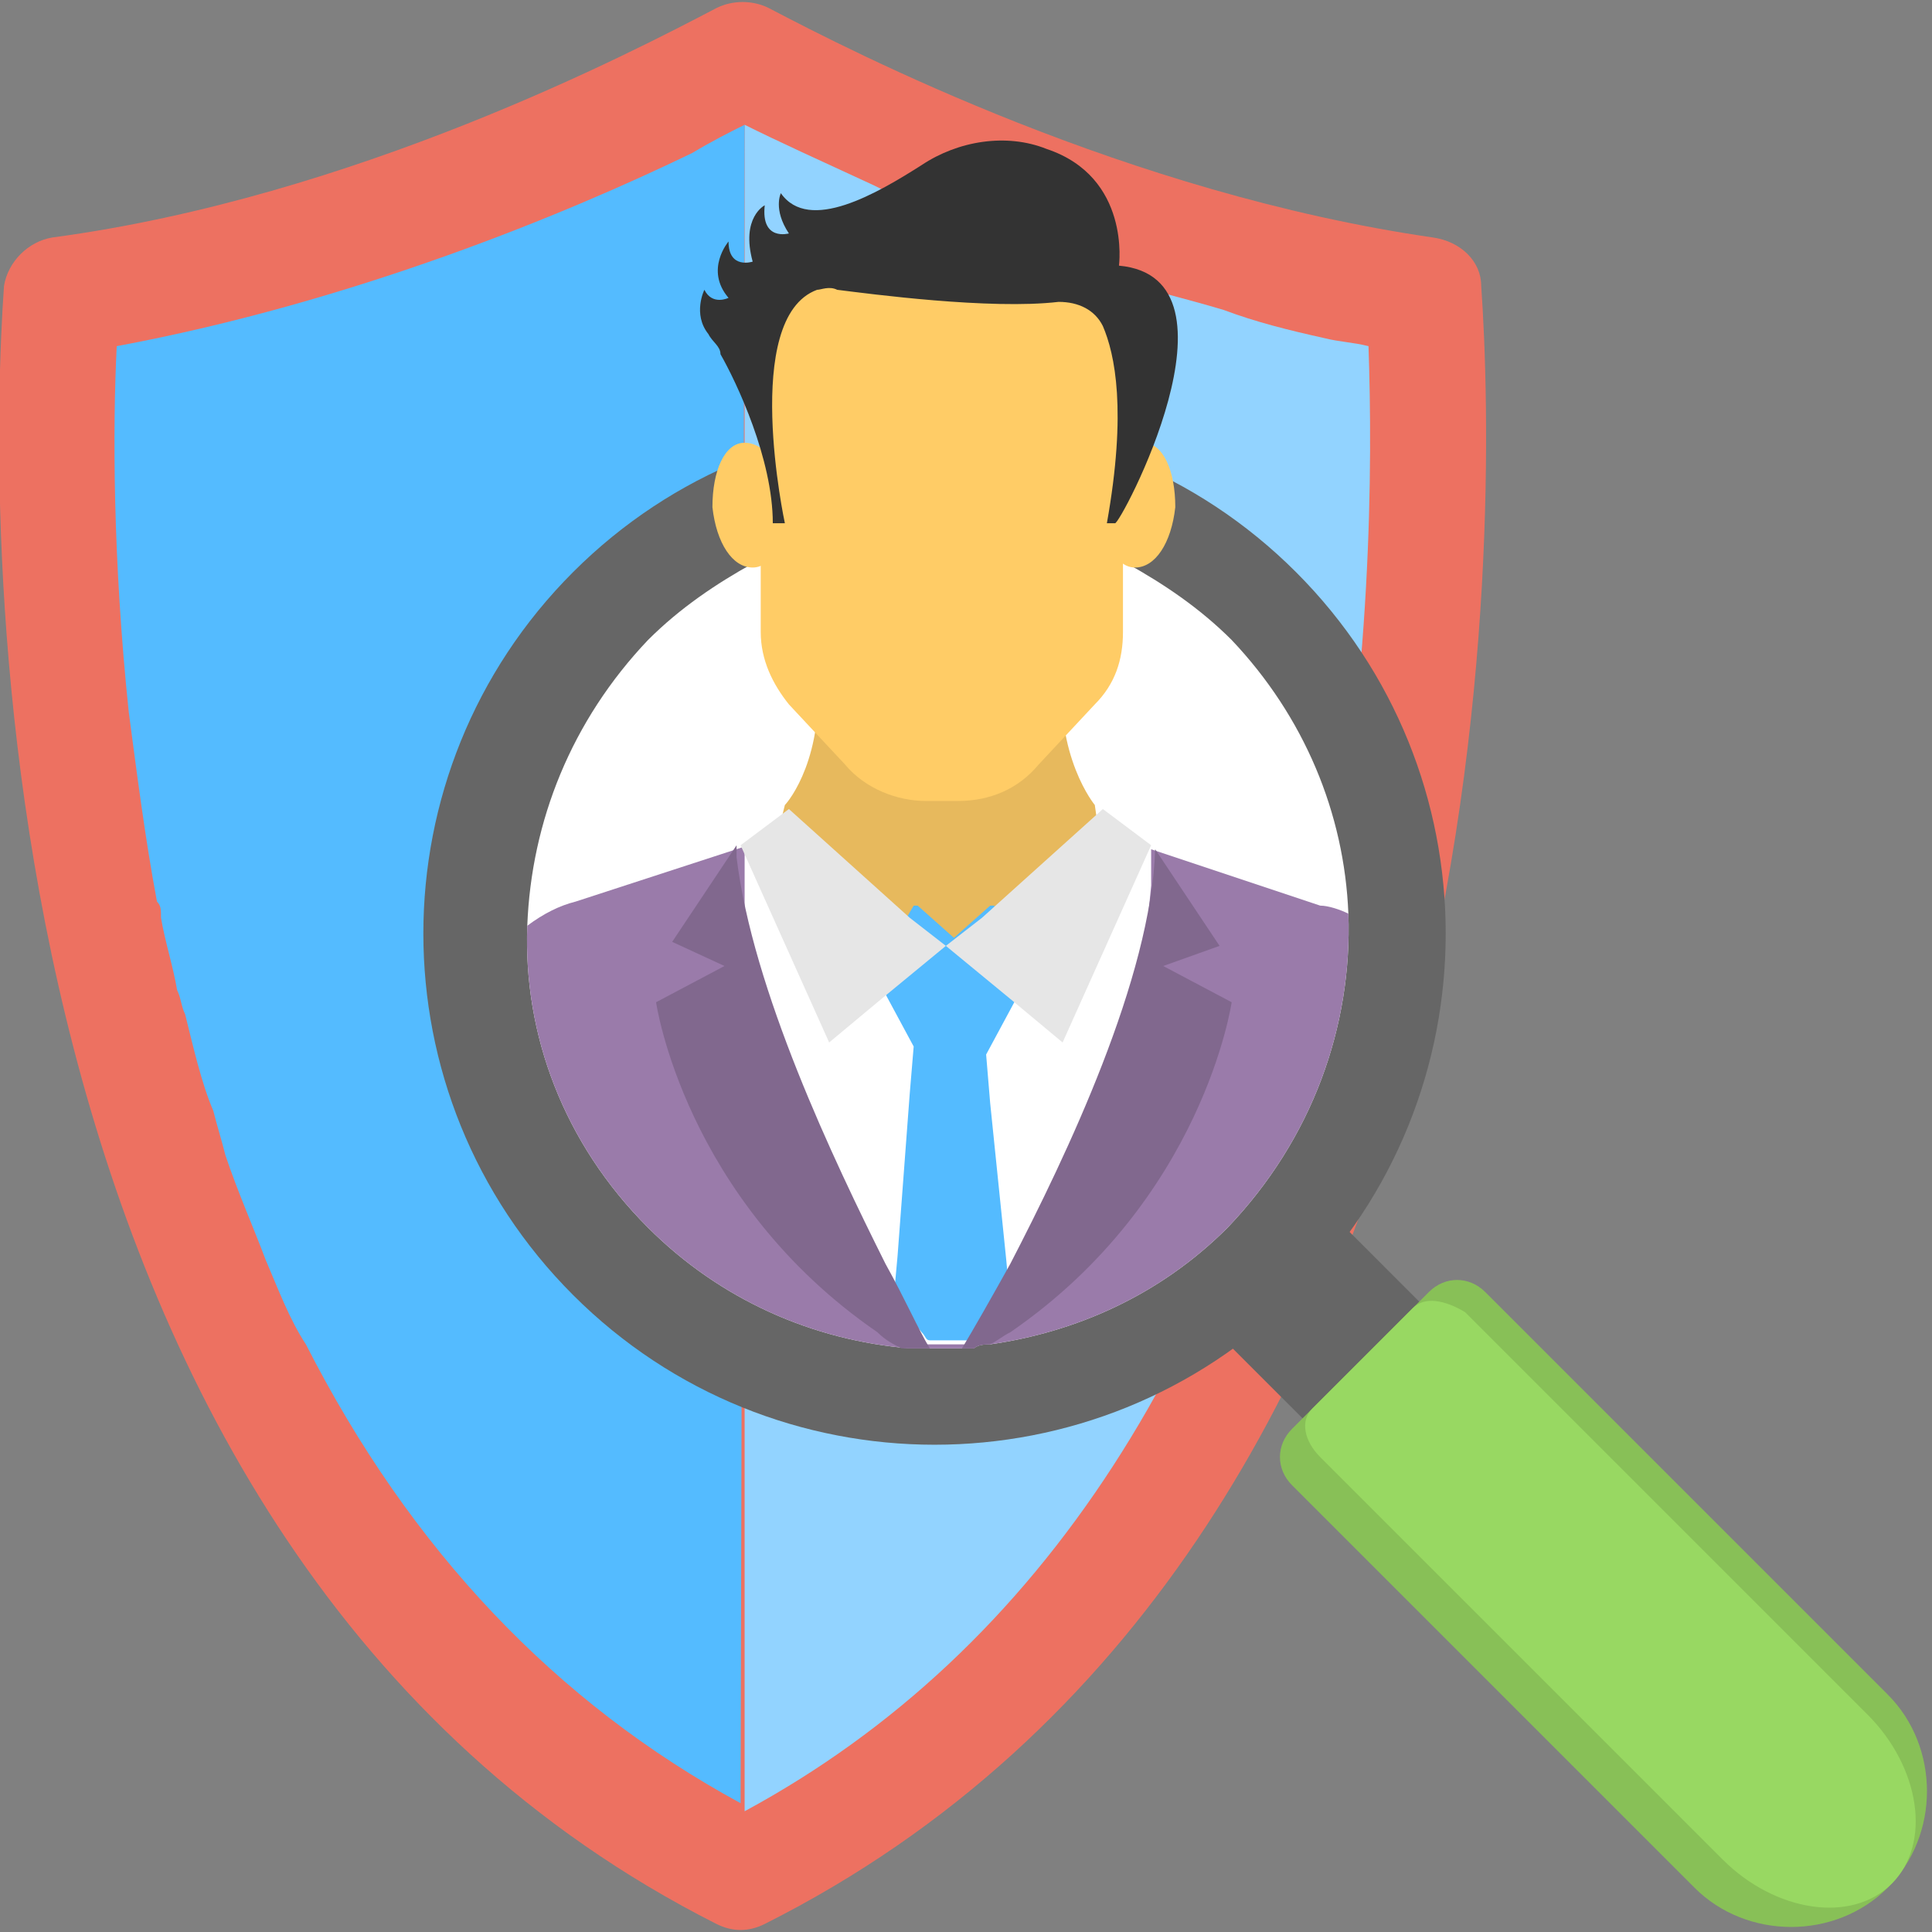 <svg width="256" height="256" viewBox="0 0 256 256" fill="none" xmlns="http://www.w3.org/2000/svg">
<rect x="0" y="0" width="256" height="256" fill="#808080" stroke="none"/>
<g clip-path="url(#clip0_2_300)">
<path d="M196.267 37.867C196.267 34.667 193.6 32 189.867 31.467C149.333 25.6 113.067 6.933 101.867 1.067C99.733 5.69741e-05 97.067 5.69741e-05 94.933 1.067C83.733 6.933 46.933 26.133 6.933 31.467C3.733 32 1.067 34.667 0.533 37.867C-1.6 67.733 -4.267 204.8 94.933 254.933C97.067 256 99.2 256 101.333 254.933C201.067 204.8 198.4 68.267 196.267 37.867Z" fill="#ED7161"/>
<path d="M181.333 45.867C179.2 45.333 177.6 45.333 175.467 44.8C170.667 43.733 166.4 42.667 162.133 41.067C156.8 39.467 152 38.4 147.2 36.8C145.067 36.267 143.467 35.733 141.867 35.2C137.6 33.6 133.333 32 129.6 30.4C128.533 29.867 127.467 29.333 126.4 29.333C122.667 27.733 118.933 26.133 115.733 24.533C108.8 21.333 102.933 18.667 98.667 16.533V240C138.133 218.667 163.733 178.667 175.467 122.133C181.867 90.133 181.867 61.333 181.333 45.867Z" fill="#92D3FF"/>
<path d="M98.667 16.533C96.533 17.6 94.4 18.667 91.733 20.267C75.2 28.267 46.933 40 15.467 45.867C14.933 56.533 14.933 74.133 17.067 94.4C18.133 102.4 19.2 110.933 20.8 119.467C21.333 120 21.333 120.533 21.333 121.6C21.867 124.8 22.933 128 23.467 131.2C24 132.267 24 133.333 24.533 134.4C25.6 138.667 26.667 143.467 28.267 147.2C28.8 149.333 29.333 150.933 29.867 153.067C31.467 157.867 33.6 162.667 35.2 166.933C36.8 170.667 38.4 174.933 40.533 178.133C54.4 205.333 73.6 225.6 98.133 238.933L98.667 16.533Z" fill="#54BBFF"/>
<path d="M160.511 175.853L175.973 160.39L205.012 189.428L189.55 204.891L160.511 175.853Z" fill="#666666"/>
<path d="M189.333 171.2L171.2 189.333C169.067 191.467 169.067 194.667 171.2 196.8L224.533 250.133C231.467 257.067 243.2 257.067 250.133 250.133C257.067 243.2 257.067 231.467 250.133 224.533L196.8 171.2C194.667 169.067 191.467 169.067 189.333 171.2Z" fill="#88C057"/>
<path d="M187.2 173.333L173.867 186.667C172.267 188.267 172.8 190.933 174.933 193.067L228.267 246.4C235.2 253.333 245.333 254.933 250.667 249.6C256 244.267 254.4 234.133 247.467 227.2L194.133 173.867C191.467 172.267 188.8 171.733 187.2 173.333Z" fill="#98D862"/>
<path d="M171.726 171.596C198.177 145.144 198.177 102.257 171.725 75.806C145.273 49.355 102.386 49.356 75.935 75.808C49.484 102.26 49.485 145.146 75.937 171.597C102.389 198.048 145.275 198.048 171.726 171.596Z" fill="#666666"/>
<path d="M178.667 121.067C179.2 136 173.867 150.933 162.667 162.667C153.6 171.733 142.4 176.533 131.2 178.133C130.667 178.133 129.6 178.133 129.067 178.667H120.533C107.733 177.6 95.467 172.267 85.867 162.667C74.667 151.467 69.333 137.067 69.867 122.667C70.4 108.8 75.733 95.467 85.867 84.8C90.133 80.533 94.933 77.333 99.733 74.667C100.8 74.133 101.867 73.6 102.4 73.067C102.933 73.067 103.467 72.533 104 72.533C118.4 66.667 134.933 67.2 149.333 74.667C154.133 77.333 158.933 80.533 163.2 84.8C172.8 94.933 178.133 107.733 178.667 121.067Z" fill="white"/>
<path d="M148.8 41.6C147.2 40 144 35.2 139.2 35.2C134.4 35.2 126.4 35.733 119.467 35.733C113.067 36.267 108.8 35.733 106.667 36.8C104.533 37.867 101.867 37.333 100.8 41.067C100.267 44.267 99.2 43.2 100.267 49.067C101.333 55.467 101.867 55.467 101.867 57.6C101.867 59.733 100.8 58.667 102.933 60.8C104.533 62.933 114.133 62.933 115.2 63.467C116.267 64 127.467 64 127.467 64L148.8 62.933C148.8 62.933 152.533 48.533 152 48C152 47.467 150.4 43.2 148.8 41.6Z" fill="#FFCC66"/>
<path d="M178.667 121.067C179.2 136 173.867 150.933 162.667 162.667C153.6 171.733 142.4 176.533 131.2 178.133C130.667 178.133 129.6 178.133 129.067 178.667H120.533C107.733 177.6 95.467 172.267 85.867 162.667C74.667 151.467 69.333 137.067 69.867 122.667C72 121.067 74.133 120 76.267 119.467L99.2 112L104.533 110.4L107.733 109.333L120 105.067L125.867 102.933L131.733 105.067L144 109.333L146.667 110.4L152.533 112.533L174.933 120C176 120 177.6 120.533 178.667 121.067Z" fill="#9A7BAA"/>
<path d="M152.533 112V117.333L149.867 145.067L143.467 165.333L134.4 173.333C134.4 173.333 131.2 176.533 129.067 178.133H122.133L121.067 177.067L118.4 173.867L117.333 172.8L115.733 171.2L108.267 156.8L99.733 135.467L98.667 123.733V112H152.533Z" fill="white"/>
<path d="M146.667 117.867L135.467 126.4L129.067 130.667H112.533L107.2 121.067C107.2 121.067 102.933 114.667 102.933 114.133V110.933L104 106.667C104.533 106.133 109.333 100.267 108.267 88.533H140.8C139.733 100.267 145.067 106.667 145.067 106.667L146.667 117.867Z" fill="#E7B95D"/>
<path d="M134.4 132.8L130.667 139.733L131.2 146.133L133.333 166.933L133.867 172.8C132.267 173.867 131.2 176 129.6 177.6H123.2C122.667 177.6 122.667 177.067 122.133 176.533L119.467 173.333C118.933 173.333 118.933 172.8 118.4 172.8V172.267L118.933 166.4L120.533 145.067L121.067 138.667L117.333 131.733L115.733 129.067L121.067 120H121.6L126.4 124.267L131.2 120H131.733L134.933 125.867L137.067 129.067L134.4 132.8Z" fill="#54BBFF"/>
<path d="M163.2 132.8C163.2 132.8 159.467 158.933 133.867 176.533C132.8 177.067 132.267 177.6 131.2 178.133C130.667 178.133 129.6 178.133 129.067 178.667H127.467C129.067 176 131.2 172.267 133.867 167.467C141.333 153.067 152.533 129.6 153.067 112.533L161.6 125.333L154.133 128L163.2 132.8ZM117.333 167.467C120 172.267 121.6 176 123.2 178.667H119.467C118.4 178.133 117.333 177.6 116.267 176.533C90.667 158.933 86.933 132.8 86.933 132.8L96 128L89.067 124.8L97.6 112V113.6C99.733 131.2 110.4 153.6 117.333 167.467Z" fill="#81688E"/>
<path d="M152.533 112L140.8 138.133L134.4 132.8L125.333 125.333L130.133 121.6L146.133 107.2L152.533 112ZM125.333 125.333L116.267 132.8L109.867 138.133L98.133 112L104.533 107.2L120.533 121.6L125.333 125.333Z" fill="#E6E6E6"/>
<path d="M98.667 58.667C96 58.667 94.4 62.4 94.4 67.2C94.933 72 97.067 75.2 99.733 75.2C102.4 75.2 104 71.467 104 66.667C104 61.867 101.333 58.667 98.667 58.667ZM151.467 58.667C154.133 58.667 155.733 62.4 155.733 67.2C155.2 72 153.067 75.2 150.4 75.2C147.733 75.2 146.133 71.467 146.133 66.667C146.133 61.867 148.8 58.667 151.467 58.667Z" fill="#FFCC66"/>
<path d="M118.933 37.867H131.2C140.8 37.867 148.8 49.6 148.8 59.2V83.733C148.8 87.467 147.733 90.667 145.067 93.333L137.6 101.333C134.933 104.533 131.2 106.133 126.933 106.133H122.667C118.933 106.133 114.667 104.533 112 101.333L104.533 93.333C102.4 90.667 100.8 87.467 100.8 83.733V59.2C101.867 49.6 109.333 37.867 118.933 37.867Z" fill="#FFCC66"/>
<path d="M148.267 35.2C148.267 35.2 149.867 23.467 138.667 19.733C133.333 17.6 126.933 18.667 122.133 21.867C116.267 25.6 107.2 30.933 103.467 25.6C103.467 25.6 102.4 27.733 104.533 30.933C104.533 30.933 100.8 32 101.333 27.2C101.333 27.2 98.133 28.8 99.733 34.667C99.733 34.667 96.533 35.733 96.533 32C96.533 32 93.333 35.733 96.533 39.467C96.533 39.467 94.4 40.533 93.333 38.4C93.333 38.4 91.733 41.6 93.867 44.267C94.4 45.333 95.467 45.867 95.467 46.933C97.6 50.667 102.4 60.8 102.4 69.333H104C104 69.333 98.133 42.133 108.267 38.4C108.8 38.4 109.867 37.867 110.933 38.4C115.2 38.933 131.2 41.067 140.267 40C142.933 40 145.067 41.067 146.133 43.2C147.733 46.933 149.333 54.4 146.667 69.333H147.733C148.267 69.867 165.867 36.8 148.267 35.2Z" fill="#333333"/>
</g>
<defs>
<clipPath id="clip0_2_300">
<rect width="256" height="256" fill="white"/>
</clipPath>
</defs>
</svg>
